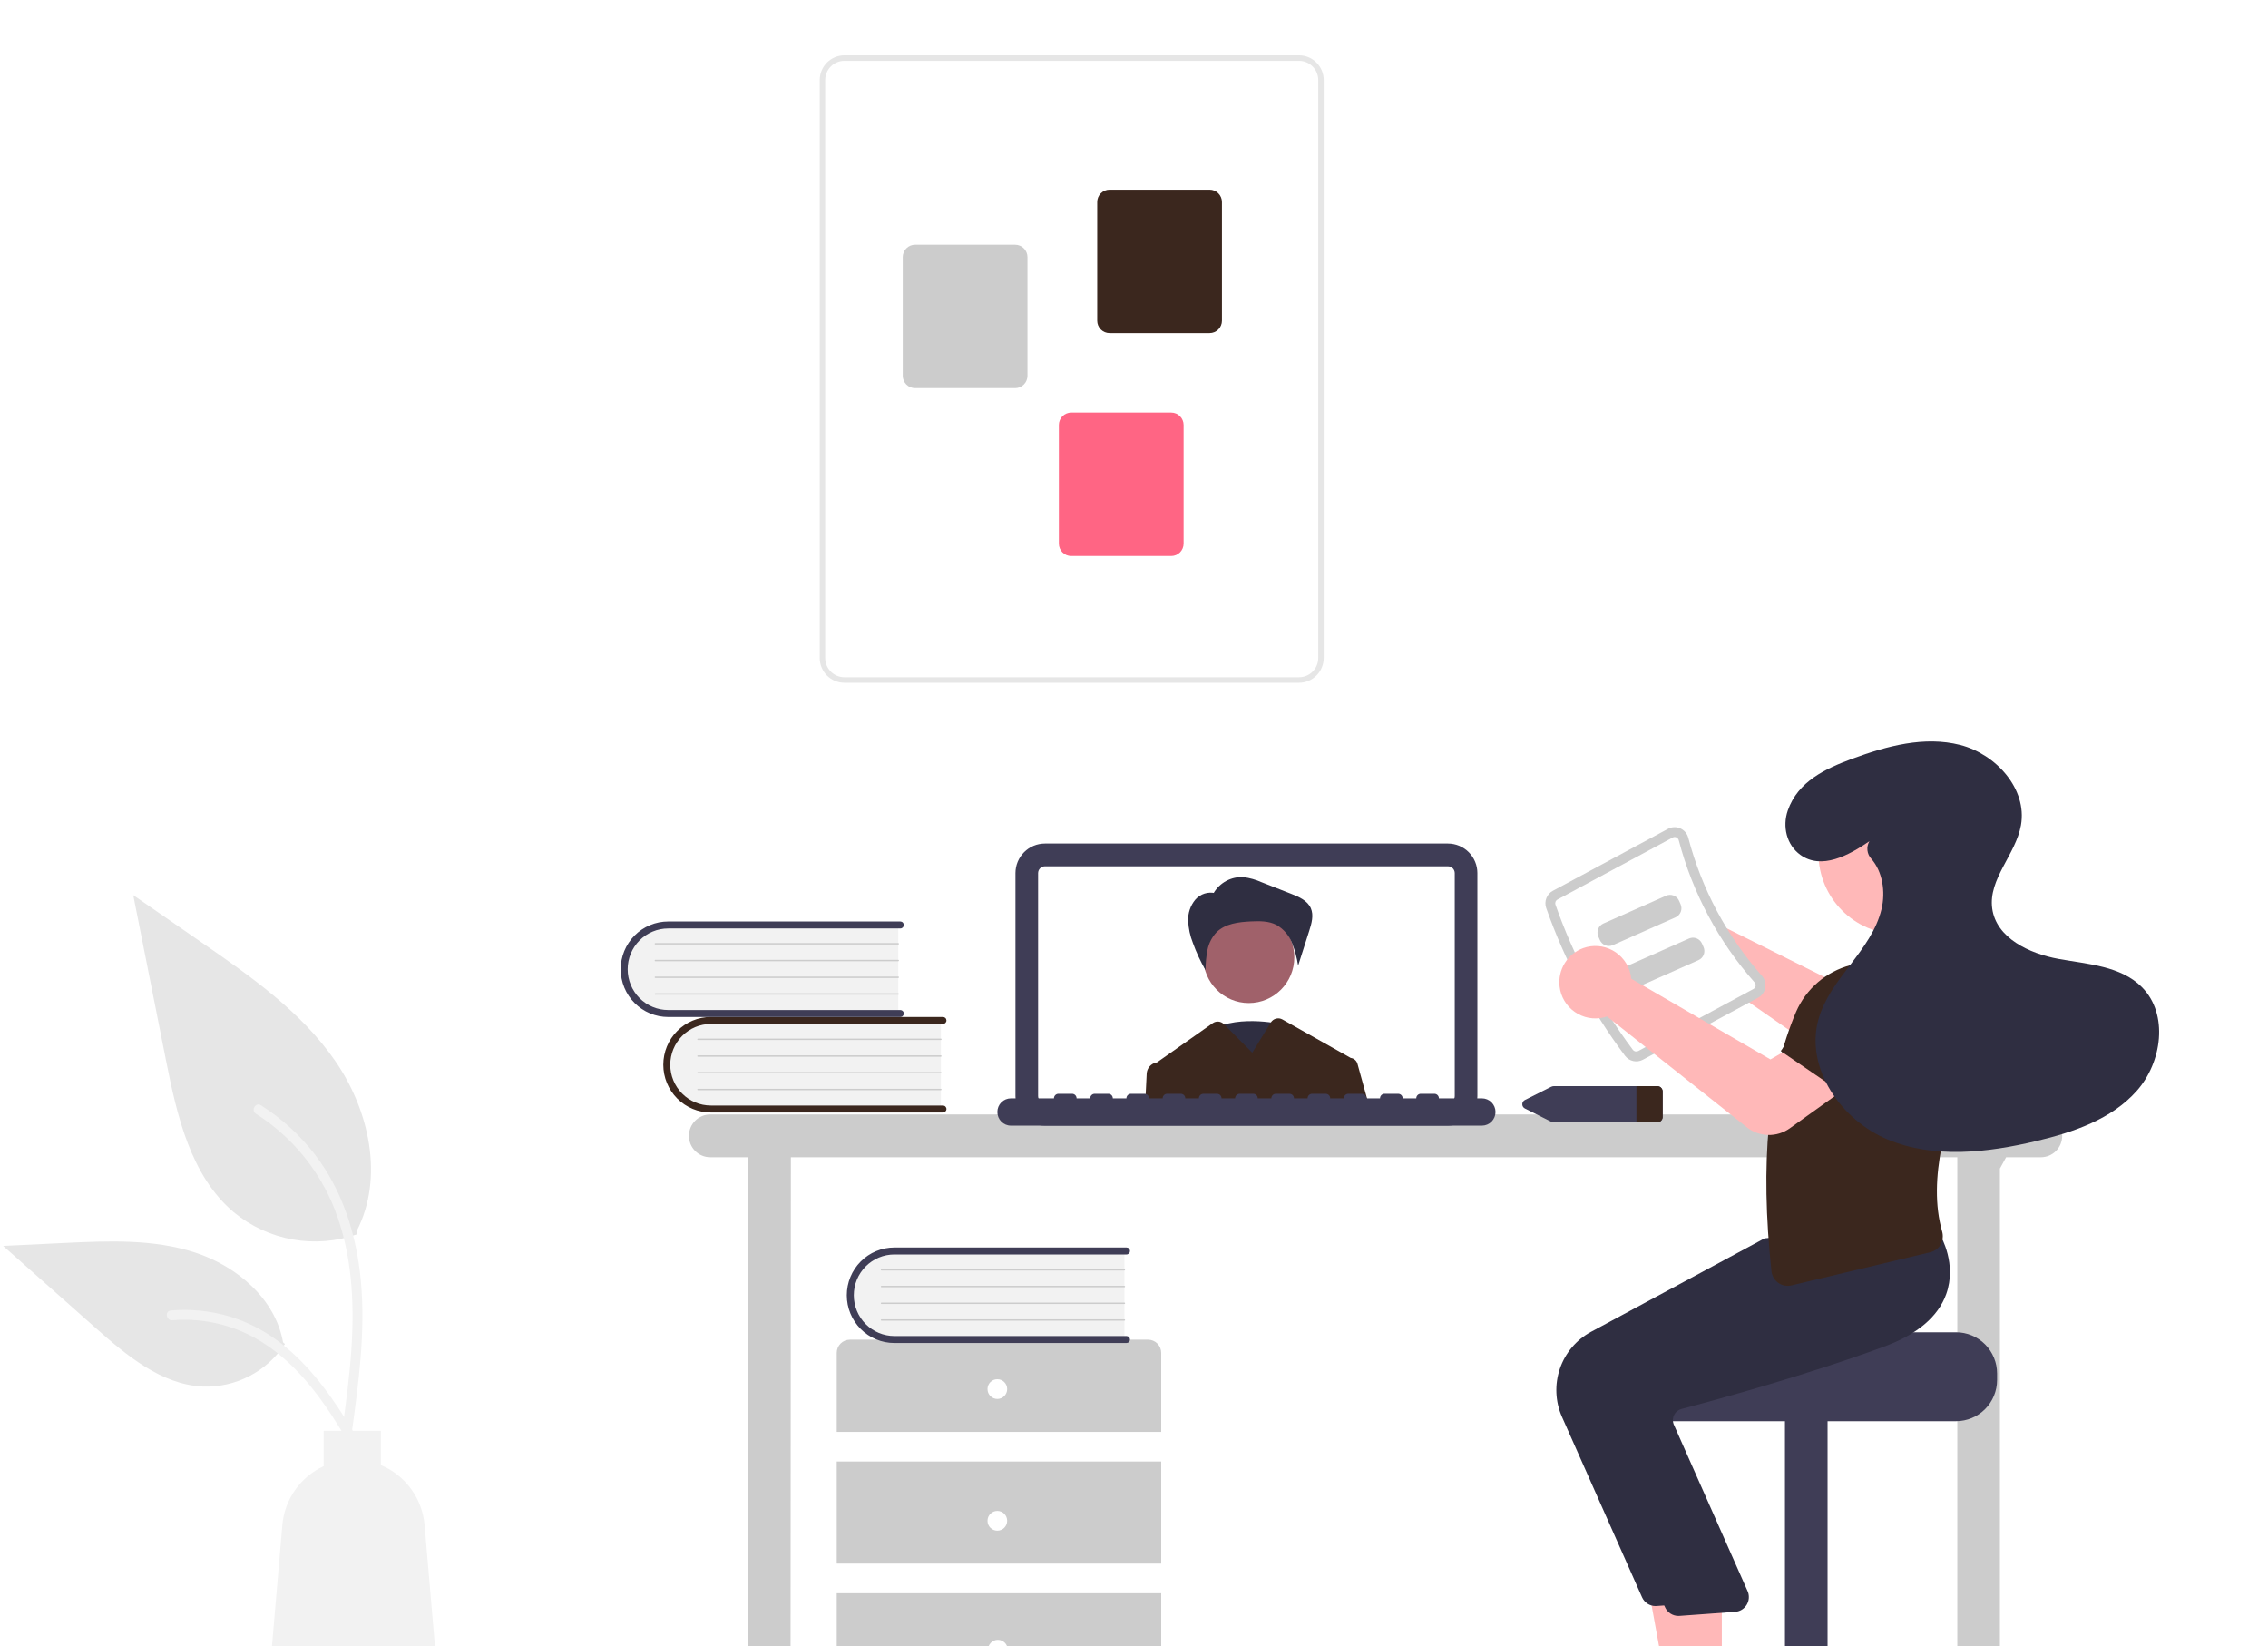 <svg width="164" height="119" viewBox="0 0 164 119" fill="none" xmlns="http://www.w3.org/2000/svg">
<g clip-path="url(#clip0_72_45)" filter="url(#filter0_d_72_45)">
<path d="M163.763 118.087H0.237C0.174 118.087 0.114 118.062 0.069 118.018C0.025 117.973 0 117.912 0 117.849C0 117.786 0.025 117.726 0.069 117.681C0.114 117.636 0.174 117.611 0.237 117.611H163.763C163.826 117.611 163.886 117.636 163.931 117.681C163.975 117.726 164 117.786 164 117.849C164 117.912 163.975 117.973 163.931 118.018C163.886 118.062 163.826 118.087 163.763 118.087Z" fill="#CCCCCC"/>
<path d="M147.577 76.57H51.358C50.949 76.57 50.557 76.733 50.268 77.023C49.98 77.313 49.817 77.707 49.817 78.117C49.817 78.527 49.98 78.921 50.268 79.211C50.557 79.501 50.949 79.664 51.358 79.664H54.083V116.682C54.083 117.093 54.245 117.486 54.534 117.777C54.823 118.067 55.215 118.23 55.624 118.23C56.032 118.23 56.424 118.067 56.713 117.777C57.002 117.486 57.164 117.093 57.164 116.682L57.188 79.664H141.534V116.682C141.534 117.093 141.696 117.486 141.985 117.777C142.274 118.067 142.666 118.23 143.074 118.23C143.483 118.23 143.875 118.067 144.164 117.777C144.453 117.486 144.615 117.093 144.615 116.682V80.48L145.063 79.664H147.577C147.986 79.664 148.378 79.501 148.667 79.211C148.955 78.921 149.118 78.527 149.118 78.117C149.118 77.707 148.955 77.313 148.667 77.023C148.378 76.733 147.986 76.57 147.577 76.57Z" fill="#CCCCCC"/>
<path d="M104.703 77.379H75.557C74.992 77.379 74.451 77.153 74.052 76.752C73.653 76.352 73.429 75.808 73.428 75.241V59.122C73.429 58.556 73.653 58.012 74.052 57.611C74.451 57.21 74.992 56.985 75.557 56.984H104.703C105.267 56.985 105.808 57.21 106.207 57.611C106.606 58.012 106.831 58.556 106.831 59.122V75.241C106.831 75.808 106.606 76.352 106.207 76.752C105.808 77.153 105.267 77.379 104.703 77.379Z" fill="#3F3D56"/>
<path d="M104.702 58.63H75.557C75.427 58.63 75.302 58.682 75.21 58.775C75.118 58.867 75.067 58.992 75.066 59.123V75.242C75.067 75.372 75.118 75.497 75.21 75.59C75.302 75.682 75.427 75.734 75.557 75.734H104.702C104.833 75.734 104.957 75.682 105.049 75.59C105.141 75.497 105.193 75.372 105.193 75.242V59.123C105.193 58.992 105.141 58.867 105.049 58.775C104.957 58.682 104.833 58.63 104.702 58.63Z" fill="white"/>
<path d="M92.615 70.042C92.615 70.042 89.126 69.234 87.207 70.715C85.288 72.195 89.65 75.561 89.65 75.561L92.615 70.042Z" fill="#2F2E41"/>
<path d="M90.3 68.516C92.118 68.516 93.592 67.036 93.592 65.21C93.592 63.384 92.118 61.904 90.3 61.904C88.483 61.904 87.009 63.384 87.009 65.21C87.009 67.036 88.483 68.516 90.3 68.516Z" fill="#A0616A"/>
<path d="M87.756 60.569C87.975 60.195 88.293 59.889 88.675 59.685C89.057 59.481 89.487 59.387 89.918 59.413C90.37 59.47 90.81 59.594 91.226 59.781L93.377 60.624C93.934 60.842 94.544 61.109 94.785 61.658C95.009 62.168 94.842 62.756 94.673 63.287L93.868 65.809C93.779 65.238 93.626 64.679 93.412 64.143C93.194 63.603 92.801 63.153 92.297 62.866C91.738 62.578 91.079 62.584 90.452 62.614C89.563 62.657 88.597 62.771 87.966 63.4C87.631 63.758 87.404 64.204 87.311 64.686C87.219 65.165 87.173 65.652 87.173 66.141C86.809 65.511 86.502 64.85 86.256 64.166C86.054 63.656 85.939 63.115 85.916 62.567C85.894 62.014 86.077 61.473 86.429 61.047C86.607 60.839 86.84 60.684 87.101 60.602C87.362 60.52 87.64 60.512 87.905 60.58L87.756 60.569Z" fill="#2F2E41"/>
<path d="M98.159 72.909C98.128 72.797 98.065 72.697 97.978 72.621C97.891 72.545 97.783 72.497 97.668 72.483C97.661 72.477 97.653 72.472 97.645 72.468L92.731 69.702C92.591 69.623 92.426 69.602 92.27 69.642C92.115 69.682 91.98 69.781 91.895 69.919L90.552 72.104L88.528 70.071L88.496 70.039C88.392 69.934 88.254 69.87 88.108 69.857C87.962 69.844 87.816 69.884 87.695 69.968L83.657 72.809C83.65 72.809 83.643 72.811 83.636 72.811C83.443 72.843 83.266 72.941 83.136 73.088C83.005 73.234 82.928 73.421 82.918 73.618L82.814 75.734H98.939L98.159 72.909Z" fill="#3B271E"/>
<path d="M107.159 75.406H104.048C104.048 75.318 104.013 75.235 103.952 75.173C103.89 75.111 103.807 75.077 103.72 75.077H102.738C102.651 75.077 102.568 75.111 102.506 75.173C102.445 75.235 102.41 75.318 102.41 75.406H101.428C101.428 75.318 101.393 75.235 101.332 75.173C101.27 75.111 101.187 75.077 101.1 75.077H100.118C100.031 75.077 99.948 75.111 99.886 75.173C99.825 75.235 99.79 75.318 99.79 75.406H98.808C98.808 75.318 98.773 75.235 98.712 75.173C98.651 75.111 98.567 75.077 98.48 75.077H97.498C97.411 75.077 97.328 75.111 97.266 75.173C97.205 75.235 97.171 75.318 97.171 75.406H96.188C96.188 75.318 96.154 75.235 96.092 75.173C96.031 75.111 95.947 75.077 95.861 75.077H94.878C94.791 75.077 94.708 75.111 94.647 75.173C94.585 75.235 94.551 75.318 94.551 75.406H93.568C93.568 75.318 93.534 75.235 93.472 75.173C93.411 75.111 93.328 75.077 93.241 75.077H92.258C92.171 75.077 92.088 75.111 92.027 75.173C91.965 75.235 91.931 75.318 91.931 75.406H90.948C90.948 75.318 90.914 75.235 90.852 75.173C90.791 75.111 90.708 75.077 90.621 75.077H89.638C89.552 75.077 89.468 75.111 89.407 75.173C89.345 75.235 89.311 75.318 89.311 75.406H88.329C88.329 75.318 88.294 75.235 88.233 75.173C88.171 75.111 88.088 75.077 88.001 75.077H87.019C86.932 75.077 86.848 75.111 86.787 75.173C86.726 75.235 86.691 75.318 86.691 75.406H85.709C85.709 75.318 85.674 75.235 85.613 75.173C85.551 75.111 85.468 75.077 85.381 75.077H84.399C84.312 75.077 84.228 75.111 84.167 75.173C84.106 75.235 84.071 75.318 84.071 75.406H83.089C83.089 75.318 83.054 75.235 82.993 75.173C82.931 75.111 82.848 75.077 82.761 75.077H81.779C81.692 75.077 81.609 75.111 81.547 75.173C81.486 75.235 81.451 75.318 81.451 75.406H80.469C80.469 75.318 80.434 75.235 80.373 75.173C80.312 75.111 80.228 75.077 80.141 75.077H79.159C79.072 75.077 78.989 75.111 78.927 75.173C78.866 75.235 78.832 75.318 78.832 75.406H77.849C77.849 75.318 77.814 75.235 77.753 75.173C77.692 75.111 77.608 75.077 77.522 75.077H76.539C76.452 75.077 76.369 75.111 76.308 75.173C76.246 75.235 76.212 75.318 76.212 75.406H73.1C72.84 75.406 72.591 75.51 72.407 75.695C72.223 75.88 72.12 76.131 72.12 76.392C72.12 76.654 72.223 76.905 72.407 77.09C72.591 77.275 72.84 77.379 73.1 77.379H107.159C107.419 77.379 107.669 77.275 107.853 77.09C108.038 76.905 108.141 76.654 108.141 76.392C108.141 76.131 108.038 75.88 107.853 75.695C107.669 75.51 107.419 75.406 107.159 75.406Z" fill="#3F3D56"/>
<path d="M68.036 69.675V76.227H51.692C51.255 76.243 50.818 76.169 50.409 76.011C50 75.854 49.627 75.615 49.312 75.309C48.996 75.003 48.746 74.637 48.575 74.232C48.404 73.827 48.315 73.391 48.315 72.951C48.315 72.511 48.404 72.075 48.575 71.67C48.746 71.265 48.996 70.899 49.312 70.593C49.627 70.287 50 70.048 50.409 69.891C50.818 69.733 51.255 69.659 51.692 69.675H68.036Z" fill="#F2F2F2"/>
<path d="M68.438 76.177C68.438 76.244 68.411 76.308 68.364 76.355C68.317 76.402 68.253 76.429 68.187 76.429H51.401C50.49 76.429 49.615 76.065 48.971 75.418C48.326 74.77 47.964 73.892 47.964 72.976C47.964 72.061 48.326 71.182 48.971 70.535C49.615 69.887 50.49 69.523 51.401 69.523H68.187C68.253 69.523 68.317 69.55 68.364 69.597C68.411 69.644 68.438 69.709 68.438 69.775C68.438 69.842 68.411 69.906 68.364 69.954C68.317 70.001 68.253 70.028 68.187 70.028H51.401C50.623 70.028 49.877 70.339 49.327 70.892C48.777 71.445 48.468 72.195 48.468 72.976C48.468 73.758 48.777 74.507 49.327 75.06C49.877 75.613 50.623 75.924 51.401 75.925H68.187C68.253 75.925 68.317 75.951 68.364 75.999C68.411 76.046 68.438 76.11 68.438 76.177Z" fill="#3B271E"/>
<path d="M68.036 71.187H50.473C50.466 71.187 50.46 71.186 50.454 71.183C50.447 71.18 50.442 71.177 50.437 71.172C50.433 71.168 50.429 71.162 50.426 71.156C50.424 71.15 50.422 71.143 50.422 71.136C50.422 71.13 50.424 71.123 50.426 71.117C50.429 71.111 50.433 71.105 50.437 71.101C50.442 71.096 50.447 71.092 50.454 71.09C50.46 71.087 50.466 71.086 50.473 71.086H68.036C68.049 71.086 68.062 71.091 68.071 71.101C68.081 71.11 68.086 71.123 68.086 71.136C68.086 71.15 68.081 71.162 68.071 71.172C68.062 71.181 68.049 71.187 68.036 71.187Z" fill="#CCCCCC"/>
<path d="M68.036 72.397H50.473C50.466 72.397 50.46 72.395 50.454 72.393C50.447 72.39 50.442 72.387 50.437 72.382C50.433 72.377 50.429 72.372 50.426 72.365C50.424 72.359 50.422 72.353 50.422 72.346C50.422 72.34 50.424 72.333 50.426 72.327C50.429 72.321 50.433 72.315 50.437 72.31C50.442 72.306 50.447 72.302 50.454 72.299C50.46 72.297 50.466 72.296 50.473 72.296H68.036C68.049 72.296 68.062 72.301 68.071 72.311C68.081 72.32 68.086 72.333 68.086 72.346C68.086 72.359 68.081 72.372 68.071 72.382C68.062 72.391 68.049 72.396 68.036 72.397Z" fill="#CCCCCC"/>
<path d="M68.036 73.606H50.473C50.466 73.606 50.46 73.605 50.454 73.603C50.447 73.6 50.442 73.596 50.437 73.592C50.433 73.587 50.429 73.581 50.426 73.575C50.424 73.569 50.422 73.562 50.422 73.556C50.422 73.549 50.424 73.543 50.426 73.537C50.429 73.53 50.433 73.525 50.437 73.52C50.442 73.515 50.447 73.512 50.454 73.509C50.46 73.507 50.466 73.505 50.473 73.505H68.036C68.049 73.505 68.062 73.511 68.071 73.52C68.081 73.53 68.086 73.543 68.086 73.556C68.086 73.569 68.081 73.582 68.071 73.591C68.062 73.601 68.049 73.606 68.036 73.606Z" fill="#CCCCCC"/>
<path d="M68.036 74.816H50.473C50.466 74.816 50.46 74.815 50.454 74.812C50.447 74.81 50.442 74.806 50.437 74.801C50.433 74.797 50.429 74.791 50.426 74.785C50.424 74.779 50.422 74.772 50.422 74.766C50.422 74.759 50.424 74.752 50.426 74.746C50.429 74.74 50.433 74.734 50.437 74.73C50.442 74.725 50.447 74.721 50.454 74.719C50.46 74.716 50.466 74.715 50.473 74.715H68.036C68.049 74.715 68.062 74.721 68.071 74.73C68.081 74.74 68.086 74.752 68.086 74.766C68.086 74.779 68.081 74.792 68.071 74.801C68.062 74.811 68.049 74.816 68.036 74.816Z" fill="#CCCCCC"/>
<path d="M64.955 62.771V69.324H48.611C48.174 69.339 47.737 69.266 47.328 69.108C46.919 68.95 46.546 68.711 46.231 68.405C45.916 68.1 45.665 67.733 45.494 67.328C45.322 66.923 45.234 66.487 45.234 66.047C45.234 65.607 45.322 65.171 45.494 64.766C45.665 64.361 45.916 63.995 46.231 63.689C46.546 63.383 46.919 63.145 47.328 62.987C47.737 62.829 48.174 62.756 48.611 62.771H64.955Z" fill="#F2F2F2"/>
<path d="M65.357 69.273C65.357 69.34 65.33 69.404 65.283 69.451C65.236 69.499 65.172 69.525 65.106 69.525H48.32C47.869 69.525 47.422 69.436 47.005 69.262C46.588 69.089 46.209 68.835 45.89 68.514C45.571 68.193 45.317 67.813 45.145 67.394C44.972 66.975 44.883 66.526 44.883 66.073C44.883 65.619 44.972 65.17 45.145 64.751C45.317 64.332 45.571 63.952 45.89 63.631C46.209 63.31 46.588 63.056 47.005 62.883C47.422 62.709 47.869 62.62 48.32 62.62H65.106C65.172 62.62 65.236 62.646 65.283 62.694C65.33 62.741 65.357 62.805 65.357 62.872C65.357 62.939 65.33 63.003 65.283 63.05C65.236 63.097 65.172 63.124 65.106 63.124H48.32C47.542 63.124 46.796 63.435 46.246 63.988C45.696 64.541 45.388 65.291 45.388 66.073C45.388 66.854 45.696 67.604 46.246 68.157C46.796 68.71 47.542 69.02 48.32 69.021H65.106C65.172 69.021 65.236 69.048 65.283 69.095C65.33 69.142 65.357 69.206 65.357 69.273Z" fill="#3F3D56"/>
<path d="M64.955 64.283H47.392C47.385 64.283 47.379 64.282 47.373 64.279C47.367 64.277 47.361 64.273 47.356 64.268C47.352 64.264 47.348 64.258 47.345 64.252C47.343 64.246 47.342 64.239 47.342 64.233C47.342 64.226 47.343 64.219 47.345 64.213C47.348 64.207 47.352 64.202 47.356 64.197C47.361 64.192 47.367 64.189 47.373 64.186C47.379 64.183 47.385 64.182 47.392 64.182H64.955C64.968 64.182 64.981 64.188 64.99 64.197C65 64.207 65.005 64.219 65.005 64.233C65.005 64.246 65 64.259 64.99 64.268C64.981 64.278 64.968 64.283 64.955 64.283Z" fill="#CCCCCC"/>
<path d="M64.955 65.493H47.392C47.385 65.493 47.379 65.492 47.373 65.489C47.367 65.487 47.361 65.483 47.356 65.478C47.352 65.474 47.348 65.468 47.345 65.462C47.343 65.456 47.342 65.449 47.342 65.442C47.342 65.436 47.343 65.429 47.345 65.423C47.348 65.417 47.352 65.411 47.356 65.407C47.361 65.402 47.367 65.398 47.373 65.396C47.379 65.393 47.385 65.392 47.392 65.392H64.955C64.968 65.392 64.981 65.397 64.99 65.407C65 65.416 65.005 65.429 65.005 65.442C65.005 65.456 65 65.469 64.99 65.478C64.981 65.487 64.968 65.493 64.955 65.493Z" fill="#CCCCCC"/>
<path d="M64.955 66.703H47.392C47.385 66.703 47.379 66.701 47.373 66.699C47.367 66.696 47.361 66.693 47.356 66.688C47.352 66.683 47.348 66.678 47.345 66.671C47.343 66.665 47.342 66.659 47.342 66.652C47.342 66.645 47.343 66.639 47.345 66.633C47.348 66.627 47.352 66.621 47.356 66.616C47.361 66.612 47.367 66.608 47.373 66.606C47.379 66.603 47.385 66.602 47.392 66.602H64.955C64.968 66.602 64.981 66.607 64.99 66.617C65 66.626 65.005 66.639 65.005 66.652C65.005 66.665 65 66.678 64.99 66.688C64.981 66.697 64.968 66.703 64.955 66.703Z" fill="#CCCCCC"/>
<path d="M64.955 67.912H47.392C47.385 67.912 47.379 67.911 47.373 67.909C47.367 67.906 47.361 67.902 47.356 67.898C47.352 67.893 47.348 67.887 47.345 67.881C47.343 67.875 47.342 67.868 47.342 67.862C47.342 67.855 47.343 67.849 47.345 67.843C47.348 67.836 47.352 67.831 47.356 67.826C47.361 67.821 47.367 67.818 47.373 67.815C47.379 67.813 47.385 67.811 47.392 67.811H64.955C64.968 67.812 64.981 67.817 64.99 67.826C65 67.836 65.005 67.849 65.005 67.862C65.005 67.875 65 67.888 64.99 67.897C64.981 67.907 64.968 67.912 64.955 67.912Z" fill="#CCCCCC"/>
<path d="M83.968 99.519V93.805C83.968 93.553 83.868 93.311 83.69 93.132C83.512 92.954 83.271 92.853 83.02 92.853H61.453C61.202 92.853 60.961 92.954 60.783 93.132C60.605 93.311 60.505 93.553 60.505 93.805V99.519H83.968Z" fill="#CCCCCC"/>
<path d="M83.968 101.661H60.505V109.041H83.968V101.661Z" fill="#CCCCCC"/>
<path d="M60.505 111.184V116.897C60.505 117.15 60.605 117.392 60.783 117.57C60.961 117.749 61.202 117.849 61.453 117.849H83.02C83.271 117.849 83.512 117.749 83.69 117.57C83.868 117.392 83.968 117.15 83.968 116.897V111.184H60.505Z" fill="#CCCCCC"/>
<path d="M72.118 97.138C72.511 97.138 72.829 96.818 72.829 96.424C72.829 96.03 72.511 95.71 72.118 95.71C71.725 95.71 71.407 96.03 71.407 96.424C71.407 96.818 71.725 97.138 72.118 97.138Z" fill="white"/>
<path d="M72.118 106.661C72.511 106.661 72.829 106.341 72.829 105.946C72.829 105.552 72.511 105.232 72.118 105.232C71.725 105.232 71.407 105.552 71.407 105.946C71.407 106.341 71.725 106.661 72.118 106.661Z" fill="white"/>
<path d="M72.156 115.981C72.549 115.981 72.867 115.662 72.867 115.267C72.867 114.873 72.549 114.553 72.156 114.553C71.763 114.553 71.445 114.873 71.445 115.267C71.445 115.662 71.763 115.981 72.156 115.981Z" fill="white"/>
<path d="M81.308 86.339V92.891H64.964C64.526 92.907 64.09 92.833 63.681 92.676C63.272 92.518 62.898 92.279 62.583 91.973C62.268 91.667 62.017 91.301 61.846 90.896C61.675 90.491 61.587 90.055 61.587 89.615C61.587 89.175 61.675 88.739 61.846 88.334C62.017 87.929 62.268 87.563 62.583 87.257C62.898 86.951 63.272 86.712 63.681 86.555C64.09 86.397 64.526 86.323 64.964 86.339H81.308Z" fill="#F2F2F2"/>
<path d="M81.709 92.841C81.709 92.908 81.683 92.972 81.636 93.019C81.589 93.067 81.525 93.093 81.458 93.093H64.673C64.221 93.094 63.774 93.004 63.357 92.831C62.939 92.658 62.56 92.403 62.241 92.083C61.921 91.762 61.668 91.381 61.495 90.962C61.322 90.543 61.233 90.094 61.233 89.64C61.233 89.187 61.322 88.737 61.495 88.318C61.668 87.899 61.921 87.518 62.241 87.198C62.56 86.877 62.939 86.623 63.357 86.45C63.774 86.276 64.221 86.187 64.673 86.188H81.458C81.525 86.188 81.589 86.214 81.636 86.261C81.683 86.309 81.709 86.373 81.709 86.439C81.709 86.506 81.683 86.57 81.636 86.618C81.589 86.665 81.525 86.692 81.458 86.692H64.673C63.895 86.692 63.149 87.003 62.599 87.556C62.049 88.109 61.74 88.859 61.74 89.64C61.74 90.422 62.049 91.171 62.599 91.724C63.149 92.277 63.895 92.588 64.673 92.589H81.458C81.525 92.589 81.589 92.616 81.636 92.663C81.683 92.71 81.709 92.774 81.709 92.841Z" fill="#3F3D56"/>
<path d="M81.308 87.851H63.745C63.738 87.851 63.731 87.85 63.725 87.847C63.719 87.845 63.714 87.841 63.709 87.836C63.704 87.832 63.7 87.826 63.698 87.82C63.695 87.814 63.694 87.807 63.694 87.8C63.694 87.794 63.695 87.787 63.698 87.781C63.7 87.775 63.704 87.769 63.709 87.765C63.714 87.76 63.719 87.756 63.725 87.754C63.731 87.751 63.738 87.75 63.745 87.75H81.308C81.321 87.75 81.334 87.755 81.343 87.765C81.352 87.774 81.358 87.787 81.358 87.8C81.358 87.814 81.352 87.826 81.343 87.836C81.334 87.845 81.321 87.851 81.308 87.851Z" fill="#CCCCCC"/>
<path d="M81.308 89.061H63.745C63.738 89.061 63.731 89.059 63.725 89.057C63.719 89.054 63.714 89.051 63.709 89.046C63.704 89.041 63.7 89.036 63.698 89.03C63.695 89.023 63.694 89.017 63.694 89.01C63.694 89.004 63.695 88.997 63.698 88.991C63.7 88.985 63.704 88.979 63.709 88.975C63.714 88.97 63.719 88.966 63.725 88.964C63.731 88.961 63.738 88.96 63.745 88.96H81.308C81.321 88.96 81.334 88.965 81.343 88.975C81.352 88.984 81.358 88.997 81.358 89.01C81.358 89.024 81.352 89.036 81.343 89.046C81.334 89.055 81.321 89.061 81.308 89.061Z" fill="#CCCCCC"/>
<path d="M81.308 90.27H63.745C63.738 90.27 63.731 90.269 63.725 90.267C63.719 90.264 63.714 90.26 63.709 90.256C63.704 90.251 63.7 90.246 63.698 90.239C63.695 90.233 63.694 90.227 63.694 90.22C63.694 90.213 63.695 90.207 63.698 90.201C63.7 90.195 63.704 90.189 63.709 90.184C63.714 90.18 63.719 90.176 63.725 90.173C63.731 90.171 63.738 90.169 63.745 90.17H81.308C81.321 90.17 81.334 90.175 81.343 90.184C81.352 90.194 81.358 90.207 81.358 90.22C81.358 90.233 81.352 90.246 81.343 90.255C81.334 90.265 81.321 90.27 81.308 90.27Z" fill="#CCCCCC"/>
<path d="M81.308 91.48H63.745C63.738 91.48 63.731 91.479 63.725 91.476C63.719 91.474 63.714 91.47 63.709 91.466C63.704 91.461 63.7 91.455 63.698 91.449C63.695 91.443 63.694 91.436 63.694 91.43C63.694 91.423 63.695 91.416 63.698 91.41C63.7 91.404 63.704 91.399 63.709 91.394C63.714 91.389 63.719 91.385 63.725 91.383C63.731 91.38 63.738 91.379 63.745 91.379H81.308C81.321 91.379 81.334 91.385 81.343 91.394C81.352 91.404 81.358 91.416 81.358 91.43C81.358 91.443 81.352 91.456 81.343 91.465C81.334 91.475 81.321 91.48 81.308 91.48Z" fill="#CCCCCC"/>
<path d="M59.275 43.57V1.791C59.275 1.316 59.463 0.861 59.797 0.525C60.132 0.189 60.585 0.001 61.057 0H93.935C94.408 0.001 94.861 0.189 95.195 0.525C95.529 0.861 95.717 1.316 95.718 1.791V43.57C95.717 44.045 95.529 44.5 95.195 44.835C94.861 45.171 94.408 45.36 93.935 45.36H61.057C60.585 45.36 60.132 45.171 59.797 44.835C59.463 44.5 59.275 44.045 59.275 43.57ZM61.057 0.398C60.69 0.398 60.337 0.545 60.077 0.806C59.817 1.067 59.671 1.421 59.671 1.791V43.57C59.671 43.939 59.817 44.293 60.077 44.554C60.337 44.815 60.69 44.962 61.057 44.962H93.935C94.303 44.962 94.655 44.815 94.915 44.554C95.175 44.293 95.321 43.939 95.322 43.57V1.791C95.321 1.421 95.175 1.067 94.915 0.806C94.655 0.545 94.303 0.398 93.935 0.398H61.057Z" fill="#E6E6E6"/>
<path d="M79.34 19.187V10.608C79.34 10.371 79.434 10.143 79.601 9.976C79.768 9.808 79.995 9.713 80.231 9.713H87.468C87.704 9.713 87.931 9.808 88.098 9.976C88.265 10.143 88.359 10.371 88.359 10.608V19.187C88.359 19.424 88.265 19.652 88.098 19.82C87.931 19.988 87.704 20.082 87.468 20.082H80.231C79.995 20.082 79.768 19.988 79.601 19.82C79.434 19.652 79.34 19.424 79.34 19.187Z" fill="#3B271E"/>
<path d="M65.278 23.166V14.587C65.278 14.35 65.372 14.123 65.539 13.955C65.706 13.787 65.933 13.692 66.169 13.692H73.406C73.642 13.692 73.869 13.787 74.036 13.955C74.203 14.123 74.297 14.35 74.297 14.587V23.166C74.297 23.403 74.203 23.631 74.036 23.799C73.869 23.967 73.642 24.061 73.406 24.061H66.169C65.933 24.061 65.706 23.967 65.539 23.799C65.372 23.631 65.278 23.403 65.278 23.166Z" fill="#CCCCCC"/>
<path d="M76.567 35.302V26.723C76.567 26.486 76.661 26.258 76.828 26.09C76.996 25.923 77.222 25.828 77.458 25.828H84.695C84.932 25.828 85.158 25.923 85.325 26.09C85.492 26.258 85.586 26.486 85.587 26.723V35.302C85.586 35.539 85.492 35.767 85.325 35.935C85.158 36.102 84.932 36.197 84.695 36.197H77.458C77.222 36.197 76.996 36.102 76.828 35.935C76.661 35.767 76.567 35.539 76.567 35.302Z" fill="#FF6584"/>
<path d="M119.815 74.523H112.369C112.298 74.523 112.229 74.539 112.165 74.57L110.286 75.515C110.224 75.542 110.171 75.586 110.134 75.642C110.097 75.698 110.077 75.764 110.077 75.832C110.077 75.9 110.097 75.966 110.134 76.022C110.171 76.078 110.224 76.122 110.286 76.149L112.165 77.094C112.229 77.125 112.298 77.141 112.369 77.141H119.815C119.918 77.147 120.019 77.112 120.096 77.044C120.173 76.976 120.221 76.88 120.228 76.777V74.887C120.221 74.784 120.173 74.688 120.096 74.62C120.019 74.552 119.918 74.517 119.815 74.523Z" fill="#3F3D56"/>
<path d="M120.228 74.887V76.777C120.221 76.88 120.173 76.976 120.096 77.044C120.019 77.112 119.918 77.147 119.815 77.141H118.332V74.523H119.815C119.918 74.517 120.019 74.552 120.096 74.62C120.173 74.688 120.221 74.784 120.228 74.887Z" fill="#3B271E"/>
<path d="M119.759 60.382C120.097 60.236 120.461 60.163 120.828 60.168C121.196 60.173 121.558 60.256 121.891 60.411C122.224 60.567 122.521 60.791 122.762 61.07C123.002 61.348 123.182 61.675 123.288 62.028C123.322 62.14 123.347 62.254 123.364 62.37L133.777 67.556L136.187 65.952L139.186 69.42L135.506 72.422C135.064 72.78 134.518 72.985 133.95 73.007C133.382 73.029 132.822 72.867 132.354 72.544L121.789 65.205C121.71 65.238 121.63 65.268 121.548 65.293C121.197 65.4 120.826 65.431 120.462 65.384C120.098 65.337 119.747 65.213 119.434 65.021C119.12 64.828 118.851 64.572 118.643 64.267C118.435 63.963 118.294 63.618 118.228 63.255C118.208 63.15 118.195 63.043 118.189 62.936C118.16 62.4 118.295 61.868 118.575 61.411C118.856 60.955 119.269 60.596 119.759 60.382Z" fill="#FFB8B8"/>
<path d="M141.448 92.317H130.07C130.07 92.646 118.343 92.912 118.343 92.912C118.159 93.052 117.992 93.211 117.843 93.388C117.398 93.922 117.155 94.597 117.156 95.293V95.769C117.156 96.558 117.468 97.315 118.024 97.873C118.579 98.431 119.333 98.745 120.118 98.745H141.448C142.233 98.744 142.986 98.43 143.542 97.872C144.097 97.314 144.41 96.558 144.41 95.769V95.293C144.409 94.504 144.097 93.748 143.541 93.19C142.986 92.632 142.233 92.318 141.448 92.317Z" fill="#3F3D56"/>
<path d="M129.071 118.623H132.152V98.626H129.071V118.623Z" fill="#3F3D56"/>
<path d="M120.302 118.515C120.302 118.849 124.971 118.644 130.73 118.644C136.489 118.644 141.158 118.849 141.158 118.515C141.158 118.18 136.489 115.529 130.73 115.529C124.971 115.529 120.302 118.18 120.302 118.515Z" fill="#3F3D56"/>
<path d="M123.084 116.171L120.178 116.171L118.796 108.601L123.084 108.601L123.084 116.171Z" fill="#FFB8B8"/>
<path d="M123.825 119L114.456 119V118.881C114.456 118.4 114.551 117.923 114.734 117.479C114.917 117.035 115.186 116.631 115.524 116.291C115.863 115.95 116.265 115.681 116.707 115.497C117.15 115.313 117.624 115.218 118.103 115.218H118.103L123.825 115.218L123.825 119Z" fill="#2F2E41"/>
<path d="M118.738 111.477L112.946 98.43C112.462 97.33 112.409 96.088 112.796 94.95C113.183 93.812 113.983 92.863 115.036 92.291L127.6 85.524L133.333 85.034L138.621 84.551L138.659 84.616C138.708 84.699 139.845 86.672 139.076 88.835C138.493 90.476 136.977 91.757 134.569 92.644C128.949 94.714 122.457 96.483 119.926 97.148C119.814 97.177 119.71 97.229 119.619 97.301C119.529 97.373 119.455 97.464 119.402 97.567C119.349 97.669 119.317 97.78 119.309 97.895C119.301 98.01 119.317 98.125 119.356 98.233L124.737 110.378C124.793 110.532 124.813 110.696 124.796 110.86C124.779 111.023 124.724 111.18 124.637 111.318C124.55 111.457 124.432 111.574 124.293 111.66C124.154 111.745 123.997 111.798 123.834 111.813L119.813 112.107C119.779 112.11 119.745 112.112 119.711 112.112C119.505 112.112 119.304 112.052 119.131 111.939C118.958 111.826 118.822 111.666 118.738 111.477Z" fill="#2F2E41"/>
<path d="M124.506 116.171L121.6 116.171L120.218 108.601L124.506 108.601L124.506 116.171Z" fill="#FFB8B8"/>
<path d="M125.247 119L115.878 119V118.881C115.878 118.4 115.972 117.923 116.156 117.479C116.339 117.035 116.608 116.631 116.946 116.291C117.285 115.95 117.687 115.681 118.129 115.497C118.572 115.313 119.046 115.218 119.525 115.218H119.525L125.247 115.218L125.247 119Z" fill="#2F2E41"/>
<path d="M120.397 112.191L114.605 99.144C114.121 98.044 114.068 96.802 114.455 95.664C114.842 94.527 115.642 93.577 116.695 93.005L129.258 86.238L134.992 85.748L140.28 85.265L140.318 85.33C140.367 85.413 141.504 87.386 140.735 89.549C140.152 91.19 138.636 92.472 136.228 93.358C130.608 95.428 124.116 97.198 121.585 97.862C121.473 97.891 121.369 97.943 121.278 98.015C121.188 98.087 121.114 98.178 121.061 98.281C121.008 98.383 120.976 98.495 120.968 98.609C120.96 98.724 120.976 98.839 121.015 98.947L126.396 111.092C126.452 111.246 126.472 111.411 126.455 111.574C126.438 111.737 126.383 111.894 126.296 112.033C126.209 112.171 126.091 112.288 125.952 112.374C125.813 112.459 125.656 112.512 125.493 112.527L121.472 112.821C121.438 112.824 121.404 112.826 121.37 112.826C121.164 112.826 120.963 112.766 120.79 112.653C120.617 112.541 120.481 112.38 120.397 112.191Z" fill="#2F2E41"/>
<path d="M117.51 72.333C115.076 69.081 113.152 65.473 111.804 61.636C111.726 61.407 111.732 61.157 111.82 60.931C111.908 60.705 112.073 60.518 112.286 60.403L120.615 55.92C120.75 55.847 120.899 55.806 121.052 55.8C121.205 55.794 121.358 55.822 121.498 55.884C121.641 55.947 121.767 56.041 121.869 56.16C121.97 56.279 122.042 56.419 122.081 56.571C123.051 60.268 124.873 63.685 127.401 66.543C127.505 66.66 127.581 66.798 127.624 66.949C127.666 67.099 127.674 67.257 127.647 67.412C127.62 67.563 127.56 67.707 127.47 67.831C127.38 67.956 127.263 68.058 127.128 68.13L118.799 72.613C118.586 72.727 118.339 72.762 118.103 72.71C117.867 72.659 117.657 72.525 117.51 72.333Z" fill="#CCCCCC"/>
<path d="M118.078 71.904C118.123 71.96 118.186 71.999 118.256 72.013C118.326 72.028 118.399 72.017 118.463 71.984L126.792 67.5C126.832 67.479 126.867 67.449 126.894 67.412C126.921 67.375 126.939 67.332 126.947 67.287C126.955 67.239 126.953 67.19 126.94 67.144C126.926 67.097 126.902 67.054 126.87 67.018C124.267 64.075 122.391 60.558 121.393 56.752C121.382 56.705 121.36 56.661 121.328 56.624C121.297 56.587 121.258 56.558 121.214 56.539C121.172 56.52 121.127 56.511 121.081 56.513C121.035 56.515 120.991 56.528 120.951 56.55L112.622 61.033C112.558 61.067 112.509 61.123 112.482 61.189C112.456 61.256 112.453 61.33 112.475 61.399C113.798 65.167 115.688 68.71 118.078 71.904Z" fill="white"/>
<path d="M145.181 71.137L138.658 73.627L137.065 69.183C136.854 68.593 136.857 67.947 137.074 67.359C137.29 66.771 137.707 66.279 138.251 65.969C138.8 65.657 139.443 65.552 140.063 65.673C140.682 65.795 141.239 66.135 141.631 66.632L145.181 71.137Z" fill="#3B271E"/>
<path d="M128.589 88.744C128.452 88.646 128.337 88.52 128.252 88.375C128.166 88.229 128.113 88.067 128.095 87.899C127.26 80.064 127.842 73.933 129.874 69.155C130.232 68.331 130.771 67.599 131.451 67.015C132.131 66.43 132.934 66.008 133.8 65.78L139.073 65.513L139.101 65.526C140.291 66.111 141.261 67.066 141.868 68.249C142.475 69.432 142.686 70.78 142.47 72.093C140.775 76.584 139.354 81.259 140.437 85.031C140.483 85.189 140.496 85.354 140.476 85.517C140.457 85.68 140.404 85.837 140.323 85.979C140.244 86.117 140.137 86.236 140.01 86.331C139.883 86.425 139.738 86.493 139.584 86.529L129.541 88.929C129.378 88.968 129.209 88.971 129.045 88.939C128.881 88.907 128.725 88.841 128.589 88.744Z" fill="#3B271E"/>
<path d="M137.314 63.534C140.528 63.534 143.134 60.916 143.134 57.687C143.134 54.458 140.528 51.84 137.314 51.84C134.099 51.84 131.493 54.458 131.493 57.687C131.493 60.916 134.099 63.534 137.314 63.534Z" fill="#FFB8B8"/>
<path d="M121.162 62.318L116.625 64.33C116.453 64.406 116.257 64.41 116.081 64.342C115.906 64.273 115.764 64.138 115.688 63.965L115.576 63.709C115.5 63.536 115.495 63.34 115.563 63.163C115.631 62.986 115.766 62.844 115.939 62.768L120.475 60.756C120.648 60.68 120.843 60.675 121.019 60.744C121.195 60.812 121.337 60.948 121.413 61.121L121.525 61.376C121.601 61.55 121.605 61.746 121.537 61.923C121.469 62.099 121.334 62.241 121.162 62.318Z" fill="#CCCCCC"/>
<path d="M122.821 65.413L118.284 67.424C118.112 67.501 117.916 67.505 117.74 67.437C117.565 67.368 117.423 67.233 117.347 67.059L117.234 66.804C117.159 66.631 117.154 66.434 117.222 66.258C117.29 66.081 117.425 65.939 117.598 65.862L122.134 63.851C122.307 63.775 122.502 63.77 122.678 63.839C122.854 63.907 122.995 64.043 123.072 64.216L123.184 64.471C123.26 64.644 123.264 64.841 123.196 65.017C123.128 65.194 122.993 65.336 122.821 65.413Z" fill="#CCCCCC"/>
<path d="M126.319 77.501L116.206 69.486C116.125 69.515 116.043 69.539 115.96 69.559C115.603 69.643 115.232 69.65 114.872 69.581C114.512 69.512 114.171 69.367 113.87 69.156C113.567 68.946 113.313 68.672 113.124 68.355C112.935 68.037 112.815 67.683 112.774 67.315C112.706 66.728 112.838 66.134 113.148 65.631C113.458 65.129 113.928 64.746 114.482 64.545C114.828 64.42 115.196 64.371 115.562 64.399C115.929 64.427 116.285 64.533 116.608 64.709C116.93 64.885 117.213 65.128 117.435 65.421C117.658 65.714 117.817 66.052 117.901 66.411C117.927 66.525 117.945 66.64 117.955 66.756L128.023 72.591L130.529 71.142L133.304 74.791L129.414 77.577C128.959 77.9 128.412 78.067 127.854 78.054C127.297 78.04 126.758 77.846 126.319 77.501Z" fill="#FFB8B8"/>
<path d="M134.538 75.928L128.768 71.987L131.48 68.128C131.84 67.616 132.369 67.248 132.973 67.09C133.577 66.931 134.217 66.992 134.781 67.262C135.351 67.535 135.805 68.004 136.061 68.583C136.317 69.163 136.359 69.816 136.178 70.424L134.538 75.928Z" fill="#3B271E"/>
<path d="M135.179 56.816C133.683 57.845 131.719 58.902 130.191 57.807C129.188 57.088 128.872 55.756 129.278 54.587C130.01 52.485 132.02 51.56 133.943 50.851C136.442 49.929 139.163 49.195 141.742 49.856C144.322 50.516 146.602 53.025 146.136 55.658C145.762 57.775 143.773 59.537 144.056 61.669C144.34 63.814 146.742 64.943 148.862 65.327C150.983 65.71 153.356 65.834 154.88 67.364C156.824 69.315 156.338 72.804 154.509 74.865C152.68 76.925 149.919 77.859 147.244 78.494C143.7 79.336 139.867 79.778 136.501 78.382C133.135 76.985 130.515 73.227 131.491 69.702C131.902 68.213 132.873 66.955 133.81 65.73C134.748 64.505 135.698 63.224 136.055 61.721C136.353 60.469 136.133 59.015 135.306 58.076C135.156 57.911 135.061 57.703 135.036 57.481C135.01 57.26 135.056 57.035 135.165 56.841L135.179 56.816Z" fill="#2F2E41"/>
<path d="M25.849 85.225C24.35 85.754 22.739 85.887 21.173 85.61C19.608 85.333 18.139 84.655 16.91 83.643C13.779 81.003 12.797 76.654 11.998 72.627C11.211 68.656 10.423 64.686 9.635 60.715L14.582 64.136C18.139 66.597 21.776 69.136 24.239 72.7C26.703 76.263 27.777 81.128 25.799 84.984" fill="#E6E6E6"/>
<path d="M25.427 99.646C25.927 95.983 26.442 92.273 26.091 88.57C25.779 85.282 24.78 82.07 22.747 79.437C21.668 78.042 20.355 76.847 18.867 75.905C18.479 75.659 18.122 76.277 18.508 76.522C21.083 78.156 23.074 80.57 24.195 83.415C25.434 86.579 25.633 90.027 25.419 93.388C25.29 95.421 25.017 97.44 24.741 99.456C24.719 99.547 24.733 99.643 24.779 99.725C24.825 99.806 24.9 99.867 24.989 99.895C25.08 99.92 25.177 99.907 25.259 99.861C25.341 99.814 25.401 99.737 25.427 99.646Z" fill="#F2F2F2"/>
<path d="M20.605 93.164C19.961 94.146 19.077 94.945 18.037 95.484C16.997 96.023 15.836 96.284 14.667 96.242C11.661 96.099 9.155 93.992 6.899 91.991L0.227 86.074L4.643 85.861C7.819 85.709 11.076 85.566 14.101 86.55C17.125 87.534 19.915 89.901 20.468 93.046" fill="#E6E6E6"/>
<path d="M26.841 101.752C24.432 97.469 21.637 92.709 16.642 91.187C15.254 90.766 13.798 90.615 12.353 90.742C11.897 90.782 12.011 91.487 12.466 91.448C14.888 91.246 17.306 91.888 19.311 93.267C21.242 94.587 22.745 96.422 24.017 98.368C24.796 99.559 25.494 100.802 26.192 102.043C26.415 102.439 27.067 102.153 26.841 101.752Z" fill="#F2F2F2"/>
<path d="M30.703 106.26C30.621 105.315 30.284 104.41 29.726 103.645C29.168 102.879 28.413 102.282 27.54 101.918V99.442H23.406V101.996C22.577 102.378 21.863 102.974 21.338 103.723C20.813 104.472 20.495 105.347 20.416 106.26L19.444 117.611H31.675L30.703 106.26Z" fill="#F2F2F2"/>
</g>
<defs>
<filter id="filter0_d_72_45" x="-4" y="0" width="172" height="127" filterUnits="userSpaceOnUse" color-interpolation-filters="sRGB">
<feFlood flood-opacity="0" result="BackgroundImageFix"/>
<feColorMatrix in="SourceAlpha" type="matrix" values="0 0 0 0 0 0 0 0 0 0 0 0 0 0 0 0 0 0 127 0" result="hardAlpha"/>
<feOffset dy="4"/>
<feGaussianBlur stdDeviation="2"/>
<feComposite in2="hardAlpha" operator="out"/>
<feColorMatrix type="matrix" values="0 0 0 0 0 0 0 0 0 0 0 0 0 0 0 0 0 0 0.25 0"/>
<feBlend mode="normal" in2="BackgroundImageFix" result="effect1_dropShadow_72_45"/>
<feBlend mode="normal" in="SourceGraphic" in2="effect1_dropShadow_72_45" result="shape"/>
</filter>
<clipPath id="clip0_72_45">
<rect width="164" height="119" fill="white"/>
</clipPath>
</defs>
</svg>
